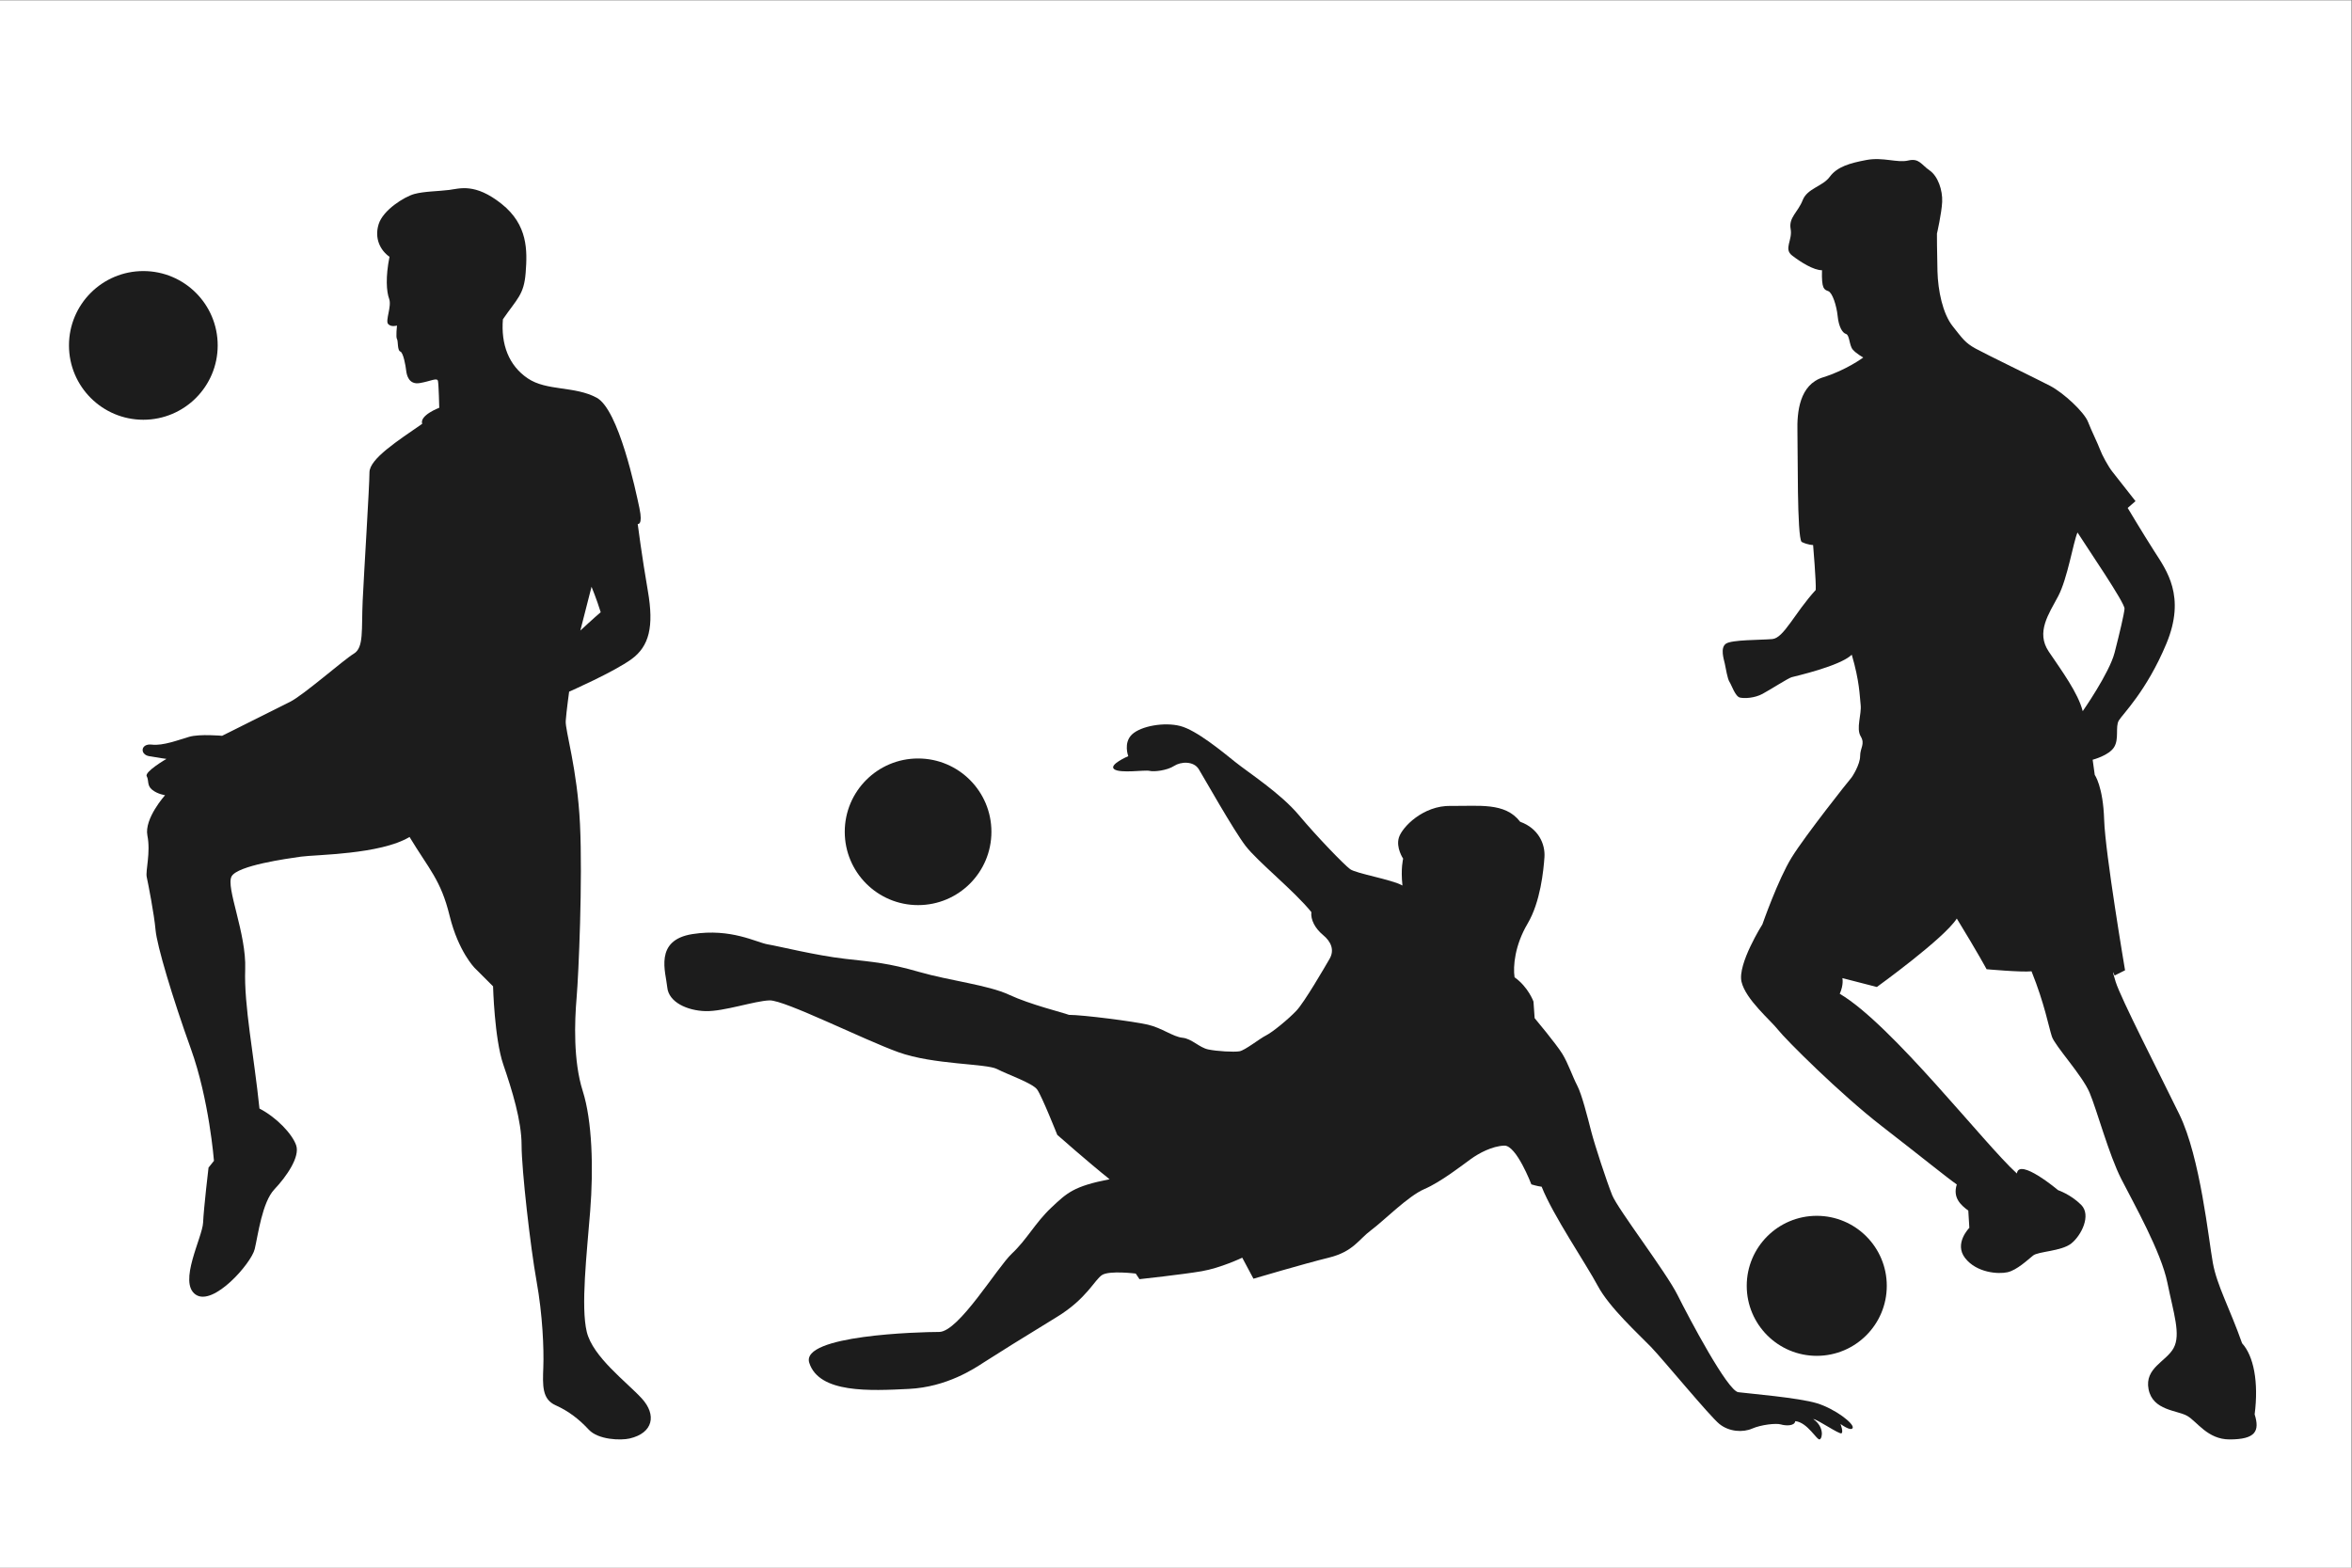 <?xml version="1.0" encoding="UTF-8" standalone="no"?>
<!-- Created with Inkscape (http://www.inkscape.org/) -->

<svg
   version="1.1"
   id="svg2"
   width="1000"
   height="666.667"
   viewBox="0 0 1000 666.667"
   sodipodi:docname="7482677.ai"
   xmlns:inkscape="http://www.inkscape.org/namespaces/inkscape"
   xmlns:sodipodi="http://sodipodi.sourceforge.net/DTD/sodipodi-0.dtd"
   xmlns="http://www.w3.org/2000/svg"
   xmlns:svg="http://www.w3.org/2000/svg">
  <rect x="0" y="0" width="1000" height="666.667" fill="#808080" stroke="none"/>
  <defs
     id="defs6">
    <clipPath
       clipPathUnits="userSpaceOnUse"
       id="clipPath18">
      <path
         d="M 0,500 H 750 V 0 H 0 Z"
         id="path16" />
    </clipPath>
  </defs>
  <sodipodi:namedview
     id="namedview4"
     pagecolor="#ffffff"
     bordercolor="#000000"
     borderopacity="0.25"
     inkscape:showpageshadow="2"
     inkscape:pageopacity="0.0"
     inkscape:pagecheckerboard="0"
     inkscape:deskcolor="#d1d1d1" />
  <g
     id="g8"
     inkscape:groupmode="layer"
     inkscape:label="7482677"
     transform="matrix(1.333,0,0,-1.333,0,666.667)">
    <path
       d="M 0,0 H 750 V 500 H 0 Z"
       style="fill:#ffffff;fill-opacity:1;fill-rule:nonzero;stroke:none"
       id="path10" />
    <g
       id="g12">
      <g
         id="g14"
         clip-path="url(#clipPath18)">
        <g
           id="g20"
           transform="translate(258.118,65.373)">
          <path
             d="m 0,0 c -2.802,8.803 35.159,9.832 41.417,9.832 6.257,0 18.473,20.561 23.241,25.029 4.767,4.47 7.447,9.834 12.514,14.602 5.065,4.766 7.151,6.851 18.623,9.086 -6.555,5.215 -16.687,14.154 -16.687,14.154 0,0 -4.916,12.365 -6.405,14.451 -1.49,2.085 -9.386,4.767 -12.813,6.555 -3.426,1.787 -20.261,1.341 -31.435,5.363 -11.173,4.023 -36.351,16.686 -41.118,16.537 -4.768,-0.149 -14.601,-3.575 -20.411,-3.426 -5.81,0.148 -11.77,2.831 -12.217,7.598 -0.447,4.767 -4.32,15.047 8.045,16.984 12.366,1.936 20.411,-2.682 23.986,-3.279 3.576,-0.595 15.494,-3.576 24.732,-4.618 9.236,-1.042 13.706,-1.34 23.539,-4.171 9.832,-2.831 22.049,-4.172 28.753,-7.301 6.704,-3.128 17.132,-5.662 19.069,-6.406 4.47,0 20.709,-2.086 25.179,-3.129 4.468,-1.042 8.045,-3.872 11.024,-4.17 2.979,-0.298 5.362,-3.128 8.194,-3.725 2.83,-0.597 8.194,-0.895 9.981,-0.597 1.788,0.299 6.407,4.024 8.492,5.067 2.086,1.043 7.151,5.213 9.685,7.895 2.532,2.682 8.938,13.706 10.577,16.537 1.639,2.831 0.446,5.512 -2.086,7.599 -2.533,2.086 -4.023,4.916 -3.725,7.3 -5.363,6.704 -17.133,16.09 -21.006,21.155 -3.873,5.064 -13.259,21.751 -14.898,24.432 -1.639,2.682 -5.735,2.46 -7.896,1.044 -2.161,-1.416 -6.332,-1.936 -7.822,-1.565 -1.49,0.373 -9.311,-0.894 -11.247,0.521 -1.937,1.416 4.469,4.172 4.469,4.172 0,0 -1.639,4.246 1.191,6.928 2.831,2.682 10.281,4.023 15.42,2.682 5.14,-1.341 13.334,-8.12 17.505,-11.472 4.172,-3.352 14.452,-9.981 20.262,-16.909 5.81,-6.928 14.452,-15.867 16.388,-17.282 1.937,-1.415 13.259,-3.278 16.685,-5.215 -0.596,5.437 0.224,8.566 0.224,8.566 0,0 -2.384,3.502 -1.341,6.78 1.044,3.277 7.673,10.205 16.537,10.056 8.865,-0.149 17.283,1.266 22.125,-5.066 5.811,-2.085 8.043,-7.076 7.746,-11.323 -0.298,-4.246 -1.267,-14.226 -5.363,-21.154 -4.098,-6.928 -4.693,-13.633 -4.171,-17.134 4.394,-3.128 6.034,-7.747 6.034,-7.747 l 0.372,-5.288 c 0,0 6.853,-8.194 8.788,-11.323 1.939,-3.129 3.28,-7.299 4.769,-10.131 1.489,-2.83 3.278,-9.982 4.469,-14.599 1.192,-4.619 4.917,-15.942 6.704,-20.411 1.788,-4.469 17.132,-24.433 20.858,-31.882 3.724,-7.45 15.941,-30.541 19.367,-30.988 3.427,-0.447 19.294,-1.751 25.104,-3.538 5.81,-1.788 11.844,-6.48 11.397,-7.821 -0.447,-1.341 -3.911,1.228 -3.911,1.228 0,0 1.006,-2.533 0.335,-2.979 -0.67,-0.447 -7.821,4.543 -9.014,4.543 3.502,-2.458 2.981,-6.033 2.086,-6.481 -0.893,-0.447 -3.872,5.438 -7.821,5.811 -0.224,-1.639 -3.128,-1.489 -4.617,-1.043 -1.491,0.447 -6.258,-0.074 -9.163,-1.341 -2.905,-1.266 -7.301,-1.044 -10.43,1.489 -3.128,2.534 -17.952,20.561 -21.825,24.583 -3.874,4.023 -13.26,12.514 -16.984,19.517 -3.725,7.002 -14.302,22.497 -17.877,31.584 -1.341,0.148 -3.279,0.745 -3.279,0.745 0,0 -4.766,12.513 -8.64,12.365 -3.874,-0.148 -8.045,-2.383 -10.727,-4.32 -2.682,-1.936 -9.536,-7.3 -14.749,-9.535 -5.215,-2.235 -12.962,-10.13 -16.984,-13.11 -4.023,-2.98 -5.662,-6.854 -13.557,-8.79 -7.896,-1.937 -23.986,-6.705 -23.986,-6.705 l -3.576,6.705 c 0,0 -6.853,-3.277 -12.961,-4.32 -6.108,-1.044 -19.814,-2.533 -19.814,-2.533 l -1.192,1.788 c 0,0 -8.344,1.043 -10.727,-0.447 C 91.027,26.52 88.494,20.411 78.96,14.601 69.425,8.791 58.698,2.086 55.719,0.149 52.739,-1.788 43.948,-7.746 31.732,-8.343 19.517,-8.939 3.129,-9.833 0,0"
             style="fill:#1c1c1c;fill-opacity:1;fill-rule:nonzero;stroke:none"
             id="path22" />
        </g>
        <g
           id="g24"
           transform="translate(316.221,234.765)">
          <path
             d="m 0,0 c 0,-12.918 -10.472,-23.39 -23.39,-23.39 -12.918,0 -23.389,10.472 -23.389,23.39 0,12.917 10.471,23.389 23.389,23.389 C -10.472,23.389 0,12.917 0,0"
             style="fill:#1c1c1c;fill-opacity:1;fill-rule:nonzero;stroke:none"
             id="path26" />
        </g>
        <g
           id="g28"
           transform="translate(188.674,312.933)">
          <path
             d="m 0,0 c 0,0 1.624,-3.899 2.924,-8.123 -1.949,-1.625 -6.498,-5.848 -6.498,-5.848 z m 16.028,-258.944 c -4.765,5.199 -15.595,13.213 -17.544,21.227 -1.949,8.014 0,24.908 1.083,38.555 1.082,13.645 0.65,28.807 -2.383,38.337 -3.032,9.531 -2.599,22.094 -1.949,29.675 0.649,7.581 1.949,37.688 1.082,55.449 -0.866,17.76 -4.765,29.889 -4.548,32.922 0.217,3.033 1.083,9.315 1.083,9.315 0,0 14.295,6.279 19.927,10.396 5.632,4.115 7.148,10.397 5.199,21.66 -1.95,11.262 -3.249,21.443 -3.249,21.443 0,0 1.732,-0.542 0.541,5.09 -1.191,5.631 -6.607,31.407 -13.646,35.197 -7.039,3.791 -15.919,2.058 -21.984,6.173 -6.065,4.115 -8.556,10.831 -7.907,18.844 4.549,6.606 6.716,7.798 7.257,14.837 0.541,7.039 0.758,15.27 -7.689,21.984 -8.447,6.716 -13.321,4.875 -16.678,4.442 -3.357,-0.434 -8.015,-0.434 -11.156,-1.3 -3.14,-0.867 -9.963,-5.091 -11.371,-9.639 -1.408,-4.549 0.542,-8.339 3.466,-10.397 -1.3,-6.497 -0.975,-11.046 -0.108,-13.428 0.866,-2.384 -1.3,-6.932 -0.325,-8.016 0.975,-1.082 2.815,-0.486 2.815,-0.486 0,0 -0.406,-3.736 0,-4.305 0.407,-0.568 0.081,-3.655 1.056,-3.98 0.975,-0.325 1.706,-4.548 1.869,-6.01 0.162,-1.463 0.812,-4.63 4.304,-4.062 3.493,0.568 5.604,1.869 5.848,0.65 0.245,-1.218 0.407,-8.528 0.407,-8.528 0,0 -6.336,-2.356 -5.443,-5.118 -7.716,-5.361 -16.813,-11.157 -16.813,-15.489 0,-4.331 -1.733,-31.623 -2.166,-40.937 -0.433,-9.313 0.433,-14.945 -2.816,-16.895 -3.249,-1.949 -16.028,-13.212 -20.36,-15.377 -4.332,-2.166 -21.66,-10.831 -21.66,-10.831 0,0 -7.148,0.651 -10.505,-0.323 -3.357,-0.974 -8.339,-2.923 -11.913,-2.49 -3.574,0.433 -3.898,-3.142 -0.866,-3.683 3.032,-0.541 5.523,-0.866 5.523,-0.866 0,0 -7.04,-4.115 -6.282,-5.523 0.759,-1.408 10e-4,-2.925 1.734,-4.332 1.732,-1.407 4.115,-1.733 4.115,-1.733 0,0 -6.715,-7.473 -5.632,-12.888 1.083,-5.415 -0.65,-11.263 -0.217,-13.213 0.434,-1.949 2.383,-11.912 2.817,-16.894 0.433,-4.982 5.415,-21.659 11.263,-37.905 5.848,-16.245 7.364,-35.739 7.364,-35.739 l -1.733,-2.165 c 0,0 -1.516,-12.779 -1.733,-17.544 -0.216,-4.765 -8.014,-19.061 -2.382,-22.961 5.631,-3.898 17.76,9.965 18.844,14.513 1.082,4.549 2.383,14.945 6.281,19.062 3.899,4.114 8.231,10.396 6.932,14.078 -1.3,3.682 -6.282,8.88 -11.697,11.696 -1.733,16.895 -4.981,32.924 -4.548,44.403 0.432,11.48 -6.282,26.208 -4.333,29.674 1.95,3.466 17.545,5.63 22.094,6.281 4.548,0.65 25.341,0.65 34.655,6.282 6.282,-10.397 9.964,-13.647 12.78,-25.126 2.815,-11.479 8.014,-16.678 8.014,-16.678 l 5.848,-5.848 c 0,0 0.433,-16.679 3.249,-24.909 2.815,-8.23 5.848,-17.977 5.848,-25.775 0,-7.797 2.816,-32.491 4.765,-43.32 1.95,-10.83 2.383,-21.66 2.166,-27.507 -0.216,-5.848 -0.433,-10.181 3.899,-12.131 4.332,-1.949 7.581,-4.548 10.613,-7.797 3.033,-3.249 10.181,-3.466 12.996,-2.816 7.598,1.755 8.665,7.581 3.899,12.779"
             style="fill:#1c1c1c;fill-opacity:1;fill-rule:nonzero;stroke:none"
             id="path30" />
        </g>
        <g
           id="g32"
           transform="translate(69.436,389.933)">
          <path
             d="m 0,0 c 0,-13.099 -10.619,-23.717 -23.718,-23.717 -13.098,0 -23.717,10.618 -23.717,23.717 0,13.099 10.619,23.717 23.717,23.717 C -10.619,23.717 0,13.099 0,0"
             style="fill:#1c1c1c;fill-opacity:1;fill-rule:nonzero;stroke:none"
             id="path34" />
        </g>
        <g
           id="g36"
           transform="translate(664.302,273.252)">
          <path
             d="m 0,0 c -1.5,5.833 -6.666,12.834 -10.833,19 -4.167,6.166 0,12 3,17.667 3,5.667 4.833,17.333 6.167,20.333 3.167,-5 15.166,-22.5 15,-24.333 -0.166,-1.833 -1.5,-7.5 -3.167,-14 C 8.5,12.167 0,0 0,0 m 54.834,-224.337 c 1.333,10.333 -0.333,18.667 -4,22.667 -4,11.333 -8,18.332 -9.334,25.666 -1.333,7.334 -3.999,33.668 -10.666,47.334 -6.667,13.666 -18.667,37 -20.334,42.333 -1.666,5.333 -0.333,2 -0.333,2 l 3.333,1.667 c 0,0 -6.332,37.334 -6.666,48 -0.334,10.666 -3,14.333 -3,14.333 L 3.167,-15.5 c 0,0 5.167,1.334 6.833,4 1.667,2.666 0.334,6.5 1.5,8.5 1.167,2 8.834,9.334 15.167,24.5 C 33,36.666 26.668,45 22.834,51 19,57 14.334,64.833 14.334,64.833 l 2.5,2.167 c 0,0 -6,7.666 -7.334,9.333 C 8.167,78 6.167,81.667 5.5,83.5 4.834,85.333 2.834,89.333 1.667,92.333 0.5,95.333 -6,101.5 -10.5,103.833 c -4.5,2.333 -20.332,9.999 -23.666,11.833 -3.334,1.834 -4.167,3.167 -7.334,7.167 -3.166,4 -4.666,11.333 -4.833,17.5 -0.167,6.167 -0.167,12 -0.167,12 0,0 1.5,6.501 1.667,10.167 0.167,3.666 -1.333,8.167 -4,10 -2.667,1.833 -3.333,3.999 -6.833,3.166 -3.5,-0.833 -8,1.167 -13.334,0.167 -5.333,-1 -9.332,-2.166 -11.666,-5.333 -2.334,-3.167 -7.167,-3.666 -8.667,-7.5 -1.5,-3.834 -4.499,-5.5 -3.833,-9.167 0.666,-3.667 -2.333,-6.333 0.5,-8.5 2.833,-2.167 6.834,-4.667 9.5,-4.667 -0.167,-6 0.667,-6.166 2,-6.666 1.333,-0.5 2.667,-4.666 3,-8 0.333,-3.334 1.5,-5.334 2.666,-5.667 1.167,-0.333 1,-3.667 2.167,-5 1.167,-1.333 3.333,-2.5 3.333,-2.5 0,0 -5.333,-3.999 -12.833,-6.333 -7.5,-2.334 -8.333,-11.001 -8.167,-17.334 0.167,-6.333 -0.166,-33.499 1.334,-35.166 2,-1 3.666,-1 3.666,-1 0,0 1.001,-11.834 0.834,-14.334 C -92,31.166 -95.333,23.334 -99,23 c -3.666,-0.334 -13,-0.166 -14.833,-1.5 -1.833,-1.334 -0.666,-4.834 -0.333,-6.334 0.333,-1.5 0.834,-4.833 1.5,-5.833 0.666,-1 1.833,-4.667 3.333,-5 1.5,-0.333 4.667,-0.166 7.167,1.167 2.5,1.333 8.166,5 9.333,5.333 1.167,0.333 15.334,3.501 19.167,7.167 2.5,-8.5 2.5,-13 2.833,-16 0.333,-3 -1.5,-7.5 0,-10 1.5,-2.5 -0.167,-3.668 -0.167,-6.334 0,-2.666 -2.5,-6.666 -3,-7.166 -0.5,-0.5 -14.5,-18.167 -18.833,-25.167 -4.333,-7 -9.333,-21.333 -9.333,-21.333 0,0 -8,-12.668 -6.667,-18.334 1.333,-5.666 9.333,-12.333 11.667,-15.333 2.333,-3 19.666,-20.337 33,-30.67 13.333,-10.333 20.667,-16.33 24,-18.663 -1.334,-4.166 1.166,-6.5 3.666,-8.333 0.167,-2.833 0.334,-5.5 0.334,-5.5 0,0 -5,-5.001 -1.334,-9.667 3.667,-4.666 10.5,-5.167 13.5,-4.5 3,0.667 6.5,4.001 8.167,5.334 1.667,1.333 9.001,1.333 12.167,3.833 3.166,2.5 6.5,8.999 3.166,12.333 -3.333,3.334 -7.333,4.667 -7.333,4.667 0,0 -12.5,10.499 -13.167,5.333 -10.333,9.334 -39.833,47.501 -56.5,57.334 1.334,3 0.834,5 0.834,5 l 11,-2.834 c 0,0 21.5,15.501 25.5,21.834 6.833,-11.167 9.5,-16.167 9.5,-16.167 0,0 11,-1.001 14.333,-0.667 4.167,-10.333 5.5,-17.833 6.5,-20.833 1,-3 9.667,-12.333 12,-17.833 2.333,-5.5 6.167,-19.834 10.167,-27.667 4,-7.833 12.666,-23.167 14.666,-33 2,-9.833 4.334,-16.499 2,-20.833 -2.333,-4.334 -9.333,-6.334 -8,-13.167 1.334,-6.833 9.168,-6.667 12.334,-8.5 3.166,-1.833 6.5,-7.508 13.5,-7.504 8.333,0.005 9.667,2.667 8,8"
             style="fill:#1c1c1c;fill-opacity:1;fill-rule:nonzero;stroke:none"
             id="path38" />
        </g>
        <g
           id="g40"
           transform="translate(601.803,89.919)">
          <path
             d="m 0,0 c 0,-12.335 -9.999,-22.334 -22.333,-22.334 -12.335,0 -22.334,9.999 -22.334,22.334 0,12.334 9.999,22.333 22.334,22.333 C -9.999,22.333 0,12.334 0,0"
             style="fill:#1c1c1c;fill-opacity:1;fill-rule:nonzero;stroke:none"
             id="path42" />
        </g>
      </g>
    </g>
  </g>
</svg>
